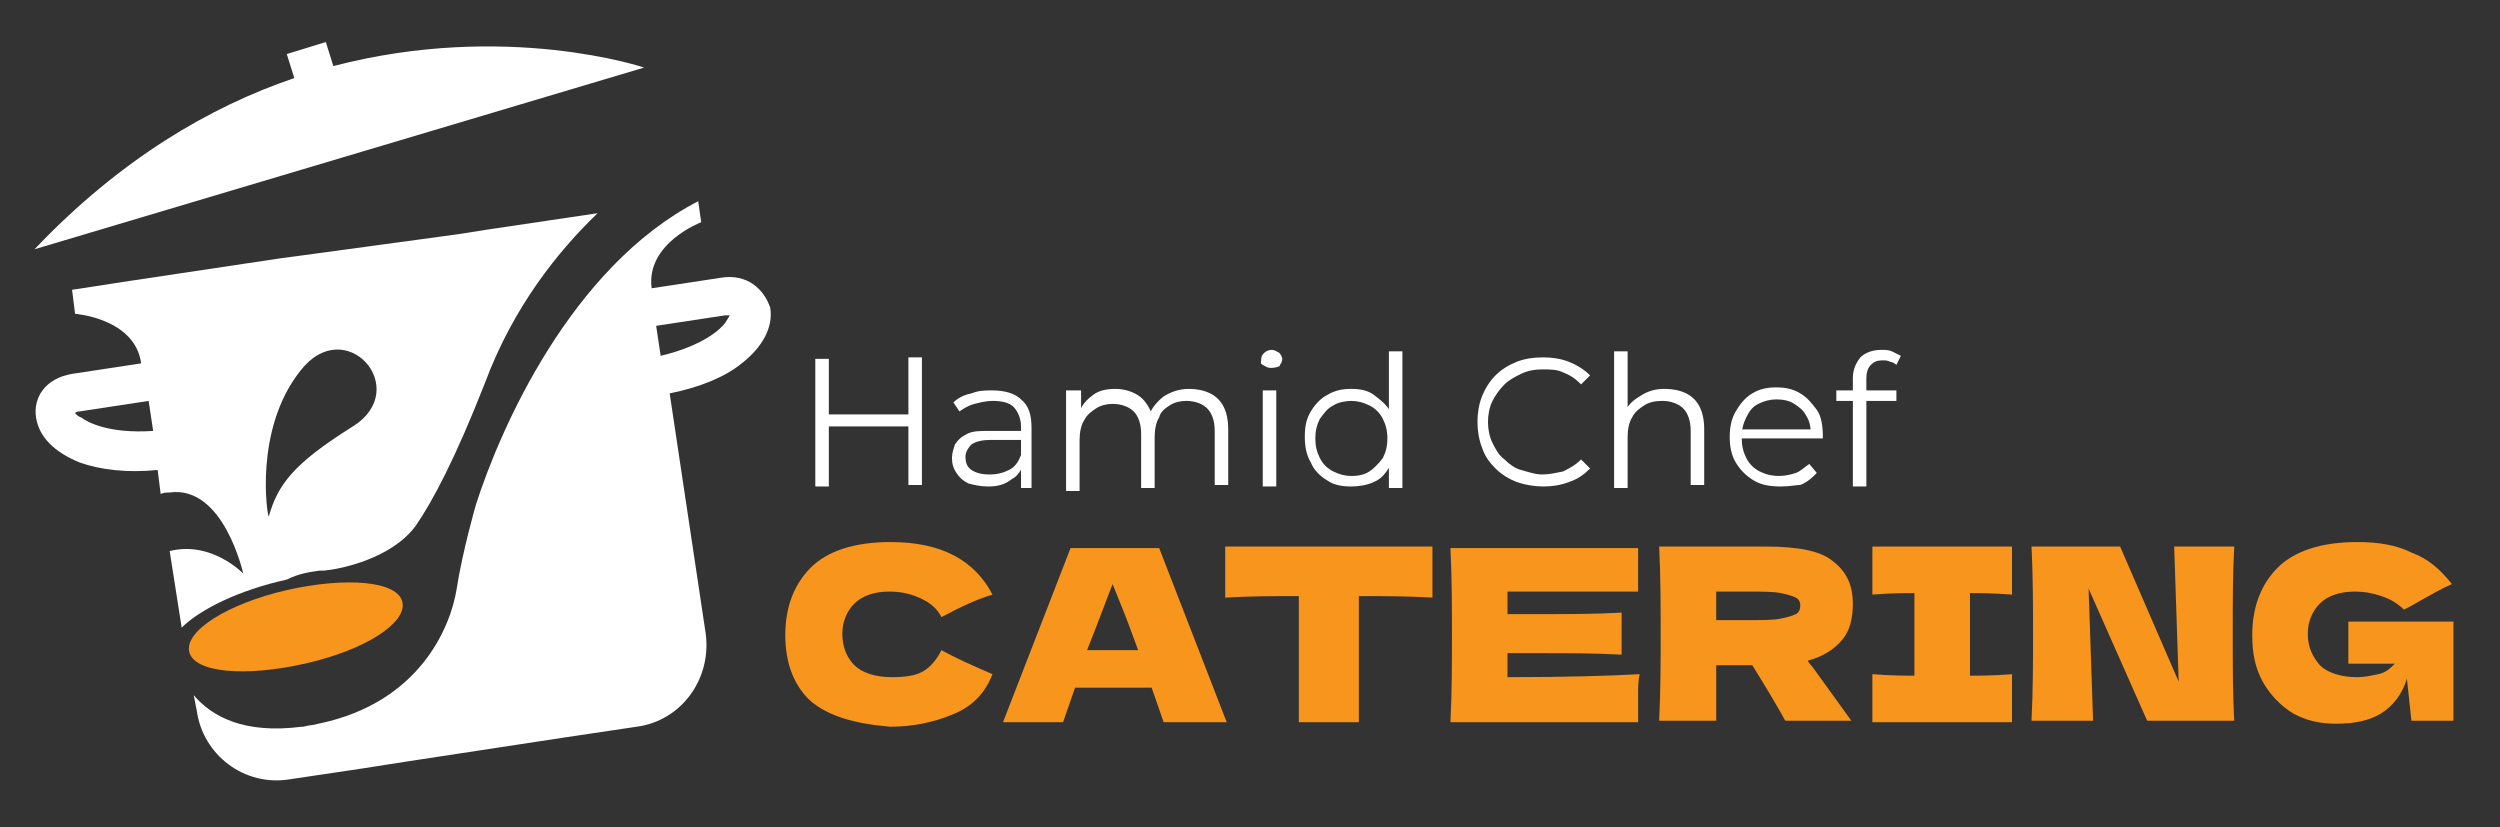 <?xml version="1.0" encoding="utf-8"?>
<!-- Generator: Adobe Illustrator 26.0.3, SVG Export Plug-In . SVG Version: 6.00 Build 0)  -->
<svg version="1.1" id="Layer_1" xmlns="http://www.w3.org/2000/svg" xmlns:xlink="http://www.w3.org/1999/xlink" x="0px" y="0px"
	 viewBox="0 0 166.5 55.1" style="enable-background:new 0 0 166.5 55.1;" xml:space="preserve">
<rect x="0" y="0" width="166.5" height="55.1" fill="#333333" stroke="none"/>
<style type="text/css">
	.st0{fill:#F8951D;}
	.st1{fill:#FFFFFF;}
</style>
<g>
	<g>
		<g>
			<path class="st0" d="M54,46.7c-1.1-1-1.7-2.5-1.7-4.4c0-1.9,0.6-3.4,1.7-4.5s2.9-1.7,5.3-1.7c3.4,0,5.6,1.2,6.8,3.5
				c-1,0.3-2.1,0.8-3.4,1.5c-0.3-0.6-0.8-1-1.5-1.3s-1.3-0.4-2-0.4c-1,0-1.8,0.3-2.3,0.8c-0.5,0.5-0.8,1.2-0.8,2
				c0,0.9,0.3,1.6,0.8,2.1c0.5,0.5,1.4,0.8,2.5,0.8c0.9,0,1.6-0.1,2.1-0.4c0.5-0.3,0.9-0.8,1.2-1.4c0.9,0.5,2,1,3.4,1.6
				c-0.5,1.3-1.4,2.2-2.7,2.7c-1.2,0.5-2.6,0.8-4.1,0.8C56.9,48.2,55.2,47.7,54,46.7z"/>
			<path class="st0" d="M77.5,48.1c-0.2-0.6-0.5-1.4-0.8-2.3h-5.1l-0.8,2.3h-4l4.5-11.6h5.9l4.5,11.6H77.5z M75.8,43.3
				c-0.4-1.1-0.8-2.2-1.3-3.4l-0.4-1c-0.4,1-0.9,2.4-1.7,4.4H75.8z"/>
			<path class="st0" d="M95.4,39.8c-1.7-0.1-3.3-0.1-4.9-0.1v8.4h-4v-8.4c-1.6,0-3.2,0-4.9,0.1v-3.4h13.8V39.8z"/>
			<path class="st0" d="M100.4,45.1c4.1,0,7-0.1,8.8-0.2c-0.1,0.4-0.1,0.9-0.1,1.4c0,0.5,0,1,0,1.8H96.6c0.1-2.1,0.1-4,0.1-5.8
				c0-1.8,0-3.7-0.1-5.8h12.5v2.9h-8.7v1.5c0.5,0,1.3,0,2.3,0c1.7,0,3.5,0,5.3-0.1v2.8c-1.8-0.1-3.6-0.1-5.3-0.1c-1,0-1.8,0-2.3,0
				V45.1z"/>
			<path class="st0" d="M122.7,42.6c-0.5,0.6-1.2,1.1-2.3,1.4c0.1,0.2,0.2,0.3,0.3,0.4l2.6,3.6h-4.4c-0.5-0.9-1.2-2.1-2.2-3.7h-2.4
				v3.7h-3.8c0.1-2.1,0.1-4,0.1-5.8c0-1.8,0-3.7-0.1-5.8h3.8v0h3.3c2.2,0,3.7,0.3,4.5,1c0.9,0.7,1.3,1.6,1.3,2.8
				C123.4,41.2,123.2,42,122.7,42.6z M114.3,39.5v1.8h2.2c0.9,0,1.6,0,2.1-0.1c0.5-0.1,0.8-0.2,1-0.3c0.2-0.1,0.3-0.3,0.3-0.6
				c0-0.2-0.1-0.4-0.3-0.5c-0.2-0.1-0.5-0.2-1-0.3c-0.5-0.1-1.2-0.1-2.1-0.1H114.3z"/>
			<path class="st0" d="M134,39.6c-1.3-0.1-2.2-0.1-2.8-0.1V45c0.6,0,1.6,0,2.8-0.1v3.2h-9.3v-3.2c1.2,0.1,2.2,0.1,2.8,0.1v-5.5
				c-0.6,0-1.6,0-2.8,0.1v-3.2h9.3V39.6z"/>
			<path class="st0" d="M148.8,36.4c-0.1,1.8-0.1,3.7-0.1,5.8c0,2.1,0,4,0.1,5.8H143l-3.9-8.8l0.3,8.8h-4.1c0.1-2.1,0.1-4,0.1-5.8
				c0-1.8,0-3.7-0.1-5.8h5.9l3.9,9l-0.3-9H148.8z"/>
			<path class="st0" d="M156.6,41.4h6.8v6.6h-2.8l-0.3-2.8c-0.3,1-0.9,1.8-1.7,2.3c-0.8,0.5-1.8,0.7-3,0.7c-1.1,0-2-0.2-2.9-0.7
				c-0.8-0.5-1.5-1.2-2-2.1c-0.5-0.9-0.7-1.9-0.7-3.1c0-1.9,0.6-3.4,1.7-4.5c1.1-1.1,2.9-1.7,5.3-1.7c1.4,0,2.6,0.2,3.6,0.7
				c1.1,0.4,1.9,1.1,2.7,2.1c-0.5,0.2-1.4,0.7-2.8,1.5l-0.4,0.2c-0.4-0.4-0.9-0.7-1.5-0.9c-0.6-0.2-1.1-0.3-1.8-0.3
				c-1,0-1.8,0.3-2.3,0.8c-0.5,0.5-0.8,1.2-0.8,2c0,0.9,0.3,1.5,0.8,2.1c0.5,0.5,1.4,0.8,2.5,0.8c0.5,0,0.9-0.1,1.4-0.2
				c0.5-0.1,0.8-0.4,1.1-0.7h-3.1V41.4z"/>
		</g>
	</g>
	<g>
		<path class="st1" d="M55.2,32.4h-0.9v-8.5h0.9V32.4z M60.6,28.4h-5.5v-0.8h5.5V28.4z M60.5,23.8h0.9v8.5h-0.9V23.8z"/>
		<path class="st1" d="M65.8,32.4c-0.5,0-0.9-0.1-1.3-0.2c-0.4-0.2-0.6-0.4-0.8-0.7c-0.2-0.3-0.3-0.6-0.3-1c0-0.3,0.1-0.6,0.2-0.9
			c0.2-0.3,0.4-0.5,0.8-0.7s0.8-0.2,1.5-0.2h2.2v0.6H66c-0.6,0-1,0.1-1.3,0.3c-0.2,0.2-0.4,0.5-0.4,0.8c0,0.4,0.1,0.7,0.4,0.9
			c0.3,0.2,0.7,0.3,1.2,0.3c0.5,0,0.9-0.1,1.3-0.3c0.4-0.2,0.6-0.5,0.8-1l0.2,0.6c-0.2,0.4-0.4,0.8-0.8,1
			C66.9,32.3,66.4,32.4,65.8,32.4z M68,32.4V31l0-0.2v-2.4c0-0.5-0.2-1-0.5-1.3c-0.3-0.3-0.8-0.4-1.4-0.4c-0.4,0-0.8,0.1-1.2,0.2
			c-0.4,0.1-0.7,0.3-1,0.5l-0.4-0.6c0.3-0.3,0.7-0.5,1.2-0.6c0.5-0.2,0.9-0.2,1.4-0.2c0.8,0,1.5,0.2,1.9,0.6c0.5,0.4,0.7,1,0.7,1.9
			v4H68z"/>
		<path class="st1" d="M79.2,25.9c0.5,0,1,0.1,1.4,0.3c0.4,0.2,0.7,0.5,0.9,0.9c0.2,0.4,0.3,0.9,0.3,1.5v3.7h-0.9v-3.6
			c0-0.7-0.2-1.2-0.5-1.5c-0.3-0.3-0.8-0.5-1.4-0.5c-0.4,0-0.8,0.1-1.1,0.3c-0.3,0.2-0.6,0.4-0.7,0.8c-0.2,0.3-0.3,0.8-0.3,1.3v3.4
			h-0.9v-3.6c0-0.7-0.2-1.2-0.5-1.5c-0.3-0.3-0.8-0.5-1.4-0.5c-0.4,0-0.8,0.1-1.1,0.3s-0.6,0.4-0.8,0.8c-0.2,0.3-0.3,0.8-0.3,1.3
			v3.4h-0.9V26H72v1.7l-0.1-0.3c0.2-0.5,0.5-0.8,0.9-1.1c0.4-0.3,0.9-0.4,1.5-0.4c0.6,0,1.2,0.2,1.6,0.5c0.4,0.3,0.7,0.8,0.9,1.4
			l-0.3-0.1c0.2-0.5,0.5-0.9,1-1.3C78,26.1,78.5,25.9,79.2,25.9z"/>
		<path class="st1" d="M84.6,24.5c-0.2,0-0.3-0.1-0.5-0.2S84,24.1,84,23.9c0-0.2,0.1-0.3,0.2-0.4s0.3-0.2,0.5-0.2
			c0.2,0,0.3,0.1,0.5,0.2c0.1,0.1,0.2,0.3,0.2,0.4c0,0.2-0.1,0.3-0.2,0.5C84.9,24.5,84.8,24.5,84.6,24.5z M84.1,32.4V26H85v6.4H84.1
			z"/>
		<path class="st1" d="M90,32.4c-0.6,0-1.2-0.1-1.6-0.4c-0.5-0.3-0.9-0.7-1.1-1.2c-0.3-0.5-0.4-1.1-0.4-1.7c0-0.7,0.1-1.2,0.4-1.7
			c0.3-0.5,0.7-0.9,1.1-1.1c0.5-0.3,1-0.4,1.6-0.4c0.6,0,1.1,0.1,1.5,0.4c0.4,0.3,0.8,0.6,1.1,1.1c0.3,0.5,0.4,1.1,0.4,1.8
			c0,0.7-0.1,1.3-0.4,1.8c-0.3,0.5-0.6,0.9-1.1,1.1C91.1,32.3,90.5,32.4,90,32.4z M90,31.7c0.5,0,0.9-0.1,1.2-0.3s0.6-0.5,0.9-0.9
			c0.2-0.4,0.3-0.8,0.3-1.3c0-0.5-0.1-0.9-0.3-1.3c-0.2-0.4-0.5-0.7-0.9-0.9c-0.4-0.2-0.8-0.3-1.2-0.3c-0.4,0-0.9,0.1-1.2,0.3
			c-0.4,0.2-0.6,0.5-0.9,0.9c-0.2,0.4-0.3,0.8-0.3,1.3c0,0.5,0.1,0.9,0.3,1.3c0.2,0.4,0.5,0.7,0.9,0.9C89.2,31.6,89.6,31.7,90,31.7z
			 M92.5,32.4v-1.9l0.1-1.3l-0.1-1.3v-4.5h0.9v9.1H92.5z"/>
		<path class="st1" d="M102.8,32.4c-0.6,0-1.2-0.1-1.8-0.3c-0.5-0.2-1-0.5-1.4-0.9c-0.4-0.4-0.7-0.8-0.9-1.4
			c-0.2-0.5-0.3-1.1-0.3-1.7c0-0.6,0.1-1.2,0.3-1.7c0.2-0.5,0.5-1,0.9-1.4s0.9-0.7,1.4-0.9c0.5-0.2,1.1-0.3,1.8-0.3
			c0.6,0,1.2,0.1,1.7,0.3c0.5,0.2,1,0.5,1.4,0.9l-0.6,0.6c-0.4-0.4-0.7-0.6-1.2-0.8c-0.4-0.2-0.9-0.2-1.4-0.2c-0.5,0-1,0.1-1.4,0.3
			s-0.8,0.4-1.1,0.7c-0.3,0.3-0.6,0.7-0.8,1.1c-0.2,0.4-0.3,0.9-0.3,1.4c0,0.5,0.1,1,0.3,1.4s0.4,0.8,0.8,1.1
			c0.3,0.3,0.7,0.6,1.1,0.7s0.9,0.3,1.4,0.3c0.5,0,0.9-0.1,1.4-0.2c0.4-0.2,0.8-0.4,1.2-0.8l0.6,0.6c-0.4,0.4-0.8,0.7-1.4,0.9
			C104,32.3,103.4,32.4,102.8,32.4z"/>
		<path class="st1" d="M110.9,25.9c0.5,0,1,0.1,1.4,0.3c0.4,0.2,0.7,0.5,0.9,0.9c0.2,0.4,0.3,0.9,0.3,1.5v3.7h-0.9v-3.6
			c0-0.7-0.2-1.2-0.5-1.5c-0.3-0.3-0.8-0.5-1.4-0.5c-0.5,0-0.9,0.1-1.2,0.3c-0.3,0.2-0.6,0.4-0.8,0.8c-0.2,0.3-0.3,0.8-0.3,1.3v3.4
			h-0.9v-9.1h0.9v4.4l-0.2-0.3c0.2-0.5,0.5-0.8,1-1.1C109.8,26,110.3,25.9,110.9,25.9z"/>
		<path class="st1" d="M118.6,32.4c-0.7,0-1.3-0.1-1.8-0.4c-0.5-0.3-0.9-0.7-1.2-1.2c-0.3-0.5-0.4-1.1-0.4-1.7
			c0-0.6,0.1-1.2,0.4-1.7c0.3-0.5,0.6-0.9,1.1-1.2c0.5-0.3,1-0.4,1.6-0.4c0.6,0,1.1,0.1,1.6,0.4c0.5,0.3,0.8,0.7,1.1,1.1
			s0.4,1.1,0.4,1.7c0,0,0,0.1,0,0.1c0,0,0,0.1,0,0.1h-5.6v-0.6h5.1l-0.3,0.3c0-0.5-0.1-0.9-0.3-1.2c-0.2-0.4-0.5-0.6-0.8-0.8
			s-0.7-0.3-1.2-0.3c-0.4,0-0.8,0.1-1.2,0.3c-0.4,0.2-0.6,0.5-0.8,0.9c-0.2,0.4-0.3,0.8-0.3,1.3v0.1c0,0.5,0.1,0.9,0.3,1.3
			c0.2,0.4,0.5,0.7,0.9,0.9c0.4,0.2,0.8,0.3,1.3,0.3c0.4,0,0.8-0.1,1.1-0.2c0.3-0.1,0.6-0.4,0.9-0.6l0.5,0.6
			c-0.3,0.3-0.6,0.6-1.1,0.8C119.6,32.3,119.2,32.4,118.6,32.4z"/>
		<path class="st1" d="M122.3,26.7V26h4v0.7H122.3z M123.4,32.4v-7.2c0-0.6,0.2-1,0.5-1.4c0.3-0.3,0.8-0.5,1.4-0.5
			c0.2,0,0.5,0,0.7,0.1c0.2,0.1,0.4,0.2,0.6,0.3l-0.3,0.6c-0.1-0.1-0.3-0.2-0.4-0.2c-0.2-0.1-0.3-0.1-0.5-0.1
			c-0.4,0-0.6,0.1-0.8,0.3c-0.2,0.2-0.3,0.5-0.3,0.9v1l0,0.4v5.8H123.4z"/>
	</g>
	<g>
		<path class="st1" d="M21.3,38L21.3,38C21.3,38,21.4,38,21.3,38c0.2,0,0.2,0,0.3,0c1.1-0.1,4.5-0.8,6.1-3c1.1-1.6,2.6-4.4,4.6-9.5
			c1.9-5.1,4.9-8.8,7.5-11.3l-7.4,1.1l0,0l-1.9,0.3L20.2,17l-1.5,0.2l0,0L8.7,18.7l-3.9,0.6l0.2,1.6c0,0,4,0.3,4.4,3.3l0,0l-4.6,0.7
			c-1.8,0.3-2.6,1.6-2.4,2.9c0.2,1.3,1.2,2.3,2.9,3c1.4,0.5,3.2,0.7,5.2,0.5l0.2,1.6c0.2-0.1,0.4-0.1,0.6-0.1
			c3.6-0.5,4.9,5.4,4.9,5.4s-2.1-2.2-4.9-1.5l0.8,5.1c1.2-1.2,3.8-2.5,7-3.2C19.9,38.2,20.6,38.1,21.3,38z M10.2,28.7
			c-3,0.2-4.4-0.6-4.8-0.9C5.1,27.7,5,27.5,5,27.5c0,0,0.1-0.1,0.3-0.1l4.6-0.7L10.2,28.7z M20,24.7c3-3.9,7.5,1.2,3.5,3.7
			c-4,2.5-5,3.9-5.6,6C17.8,34.4,16.9,28.6,20,24.7z"/>
		<path class="st1" d="M48,18.5l-4.6,0.7l0,0c-0.4-3,3.3-4.4,3.3-4.4l-0.2-1.4c-8.5,4.4-13.2,15.2-14.8,20.2c0,0-0.9,3.1-1.3,5.7
			c-0.4,2.4-2.4,7.5-9.2,8.9c-0.3,0.1-0.7,0.1-1,0.2c0,0-0.1,0-0.1,0c0,0,0,0,0,0l0,0c-3.9,0.5-6-0.7-7.2-2.1l0.2,1
			c0.4,3,3.2,5.1,6.2,4.6l4.7-0.7l0,0l3.2-0.5l10.5-1.6l0,0l4.7-0.7c3-0.4,5-3.2,4.6-6.2l-2.4-16c2-0.4,3.7-1.1,4.8-2
			c1.4-1.1,2.1-2.4,1.9-3.7C50.9,19.3,49.8,18.2,48,18.5z M48.3,21.5c-0.3,0.4-1.4,1.5-4.3,2.2l-0.3-2l4.6-0.7c0.2,0,0.3,0,0.3,0
			C48.6,21,48.5,21.2,48.3,21.5z"/>
		<path class="st1" d="M42.9,4.5c0,0-9.2-3.1-20.7-0.1l-0.5-1.6l-2.6,0.8l0.5,1.6C14,7.1,8,10.6,2.3,16.6L42.9,4.5z"/>
		<path class="st0" d="M12.6,43.4c0.3,1.4,3.7,1.7,7.7,0.8s6.8-2.7,6.5-4.1c-0.3-1.4-3.7-1.7-7.7-0.8C15.2,40.2,12.3,42,12.6,43.4z"
			/>
	</g>
</g>
</svg>
